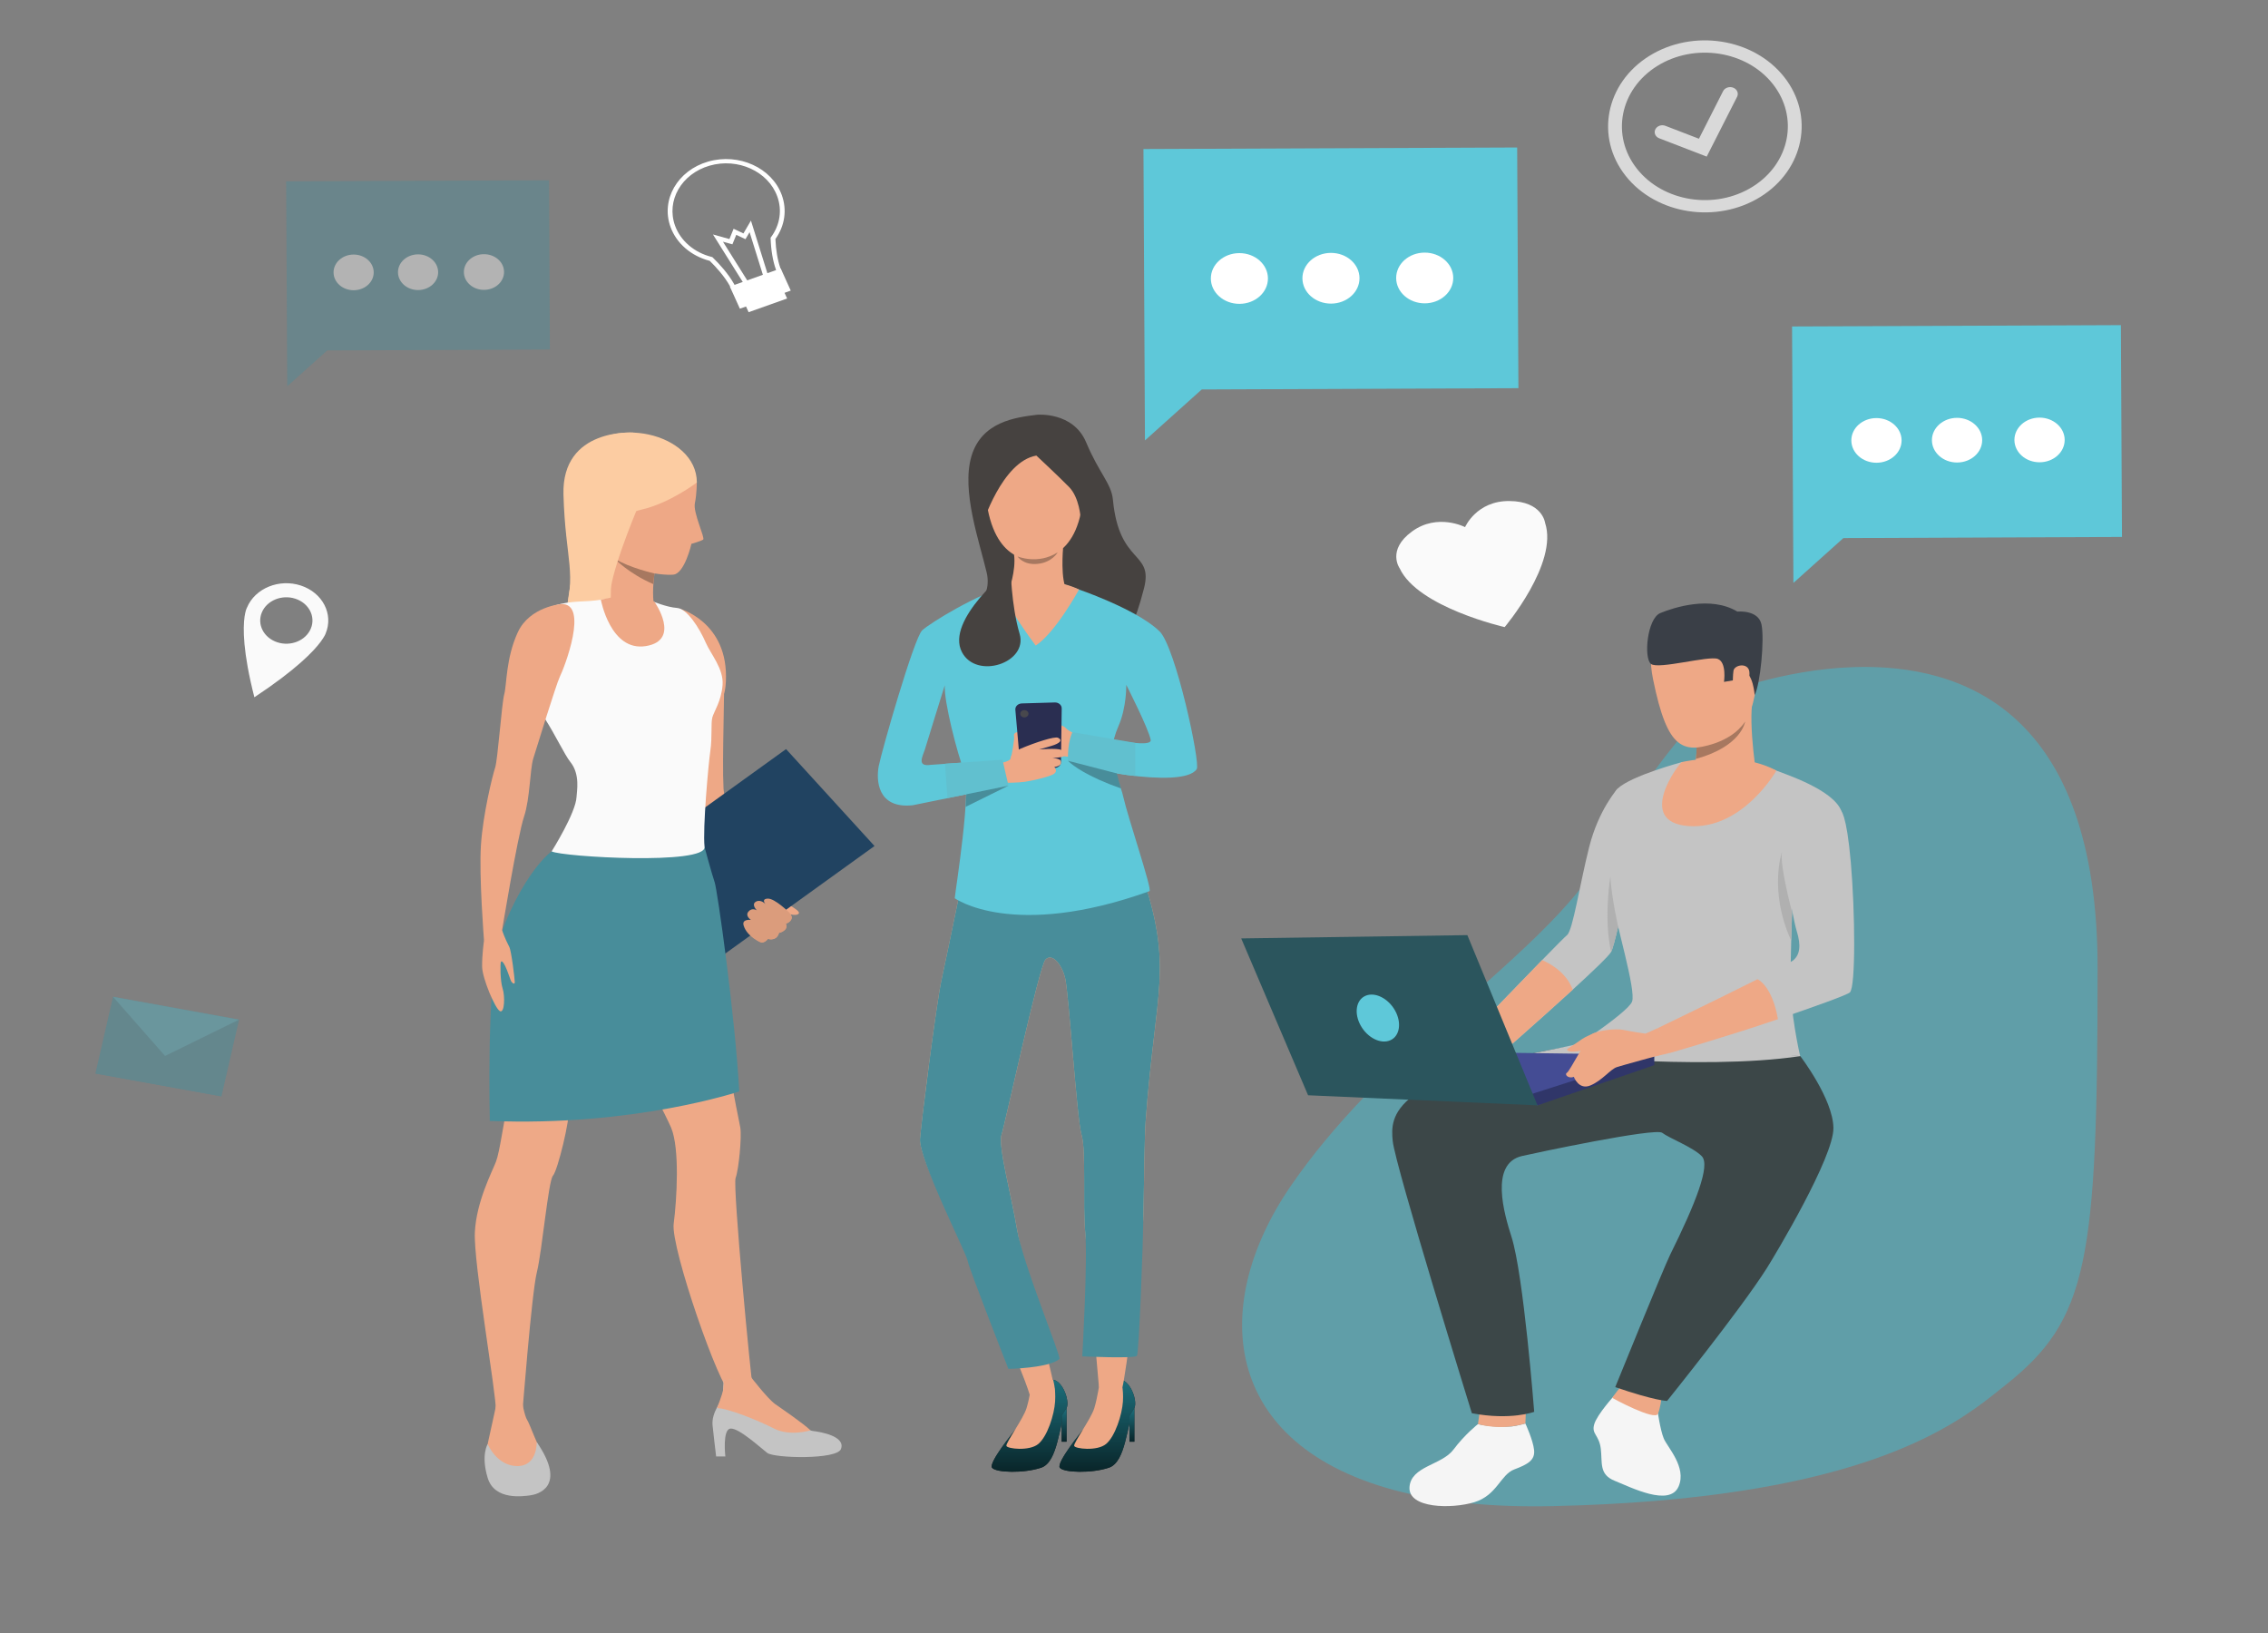 <svg width="250" height="180" viewBox="0 0 250 180" fill="none" xmlns="http://www.w3.org/2000/svg">
<rect x="0" y="0" width="250" height="180" fill="#808080" stroke="none"/>
<g clip-path="url(#clip0)">
<g opacity="0.4">
<path d="M60.514 19.87L31.543 19.988L31.641 38.645L31.663 42.579L36.067 38.63L60.612 38.528L60.514 19.87Z" fill="#488D9A"/>
<path d="M48.297 29.997C48.303 31.084 47.315 31.966 46.092 31.972C44.869 31.977 43.876 31.099 43.87 30.012C43.864 28.926 44.852 28.043 46.075 28.038C47.298 28.033 48.291 28.91 48.297 29.997Z" fill="white"/>
<path d="M55.56 29.977C55.565 31.064 54.578 31.946 53.355 31.951C52.132 31.956 51.139 31.079 51.133 29.992C51.127 28.905 52.115 28.023 53.338 28.018C54.566 28.013 55.56 28.89 55.56 29.977Z" fill="white"/>
<path d="M41.194 30.018C41.2 31.105 40.212 31.987 38.989 31.992C37.767 31.997 36.773 31.12 36.768 30.033C36.762 28.946 37.749 28.064 38.972 28.059C40.195 28.054 41.188 28.931 41.194 30.018Z" fill="white"/>
</g>
<path d="M167.236 16.258L126.042 16.426L126.179 42.956L126.208 48.547L132.466 42.93L167.374 42.787L167.236 16.258Z" fill="#5EC8D9"/>
<path d="M149.857 30.66C149.863 32.206 148.457 33.461 146.723 33.466C144.983 33.471 143.571 32.221 143.565 30.681C143.559 29.135 144.966 27.88 146.7 27.875C148.439 27.869 149.852 29.114 149.857 30.66Z" fill="white"/>
<path d="M160.191 30.63C160.197 32.175 158.79 33.431 157.056 33.436C155.317 33.441 153.904 32.191 153.898 30.65C153.893 29.104 155.294 27.849 157.033 27.844C158.773 27.839 160.185 29.089 160.191 30.63Z" fill="white"/>
<path d="M139.764 30.686C139.77 32.231 138.363 33.487 136.629 33.492C134.889 33.497 133.477 32.247 133.471 30.706C133.465 29.16 134.872 27.905 136.606 27.9C138.346 27.895 139.758 29.145 139.764 30.686Z" fill="white"/>
<path d="M233.783 35.839L197.538 35.986L197.658 59.333L197.687 64.251L203.193 59.312L233.904 59.185L233.783 35.839Z" fill="#5EC8D9"/>
<path d="M218.494 48.512C218.5 49.869 217.265 50.976 215.732 50.981C214.205 50.986 212.959 49.889 212.954 48.527C212.948 47.17 214.188 46.063 215.715 46.058C217.248 46.058 218.488 47.154 218.494 48.512Z" fill="white"/>
<path d="M227.588 48.486C227.594 49.843 226.36 50.95 224.827 50.955C223.3 50.96 222.054 49.864 222.048 48.501C222.042 47.144 223.277 46.037 224.81 46.032C226.337 46.032 227.583 47.129 227.588 48.486Z" fill="white"/>
<path d="M209.611 48.537C209.617 49.894 208.383 51.001 206.85 51.007C205.322 51.012 204.077 49.915 204.071 48.553C204.065 47.195 205.299 46.088 206.832 46.083C208.365 46.083 209.605 47.18 209.611 48.537Z" fill="white"/>
<path d="M35.9 69.817C36.784 67.689 35.555 65.327 33.161 64.541C30.767 63.755 28.109 64.842 27.225 66.975C27.225 66.975 27.127 67.138 27.035 67.551C27.006 67.689 26.978 67.822 26.96 67.959C26.777 69.22 26.759 71.857 28.04 76.857C32.667 73.796 34.585 71.776 35.366 70.715C35.452 70.602 35.532 70.485 35.607 70.362C35.848 69.995 35.9 69.817 35.9 69.817ZM30.566 70.796C29.073 70.306 28.31 68.837 28.861 67.51C29.412 66.184 31.066 65.505 32.558 65.995C34.051 66.485 34.815 67.954 34.264 69.281C33.712 70.607 32.059 71.286 30.566 70.796Z" fill="#FAFAFA"/>
<g opacity="0.7">
<path d="M188.129 17.263L182.904 15.247C182.473 15.084 182.278 14.64 182.467 14.258C182.657 13.875 183.151 13.701 183.581 13.87L187.273 15.293L189.937 10.043C190.132 9.666 190.632 9.498 191.057 9.666C191.482 9.834 191.671 10.283 191.482 10.661L188.129 17.263Z" fill="white"/>
<path d="M194.065 21.691C189.248 24.696 182.577 23.66 179.195 19.385C175.813 15.104 176.979 9.176 181.79 6.171C186.607 3.166 193.273 4.197 196.66 8.477C200.042 12.752 198.882 18.681 194.065 21.691ZM182.669 7.278C178.541 9.855 177.542 14.936 180.441 18.604C183.34 22.273 189.059 23.16 193.187 20.584C197.315 18.007 198.314 12.926 195.415 9.258C192.515 5.589 186.797 4.702 182.669 7.278Z" fill="white"/>
</g>
<g opacity="0.5">
<path d="M26.353 112.398L12.458 109.876L10.515 118.329L24.41 120.851L26.353 112.398Z" fill="#488D9A"/>
<path d="M10.517 118.324L18.549 114.859L24.411 120.844L10.517 118.324Z" fill="#488D9A"/>
<path d="M26.351 112.39L18.192 116.395L12.457 109.87L26.351 112.39Z" fill="#53ABB9"/>
</g>
<path d="M166.386 55.226C162.746 55.19 161.494 58.103 161.494 58.103C161.494 58.103 158.463 56.527 155.65 58.578C152.836 60.629 154.283 62.639 154.283 62.639C156.27 66.945 165.858 69.123 165.858 69.123C165.858 69.123 171.8 62.088 170.313 57.629C170.313 57.629 170.026 55.256 166.386 55.226Z" fill="#FAFAFA"/>
<path d="M83.97 32.743C83.304 32.937 82.604 32.937 81.972 32.753C81.26 32.544 80.721 32.11 80.462 31.539C79.854 30.447 78.929 29.432 78.234 28.753C76.179 28.218 74.566 26.825 73.911 25.019C72.82 22.014 74.681 18.779 78.062 17.81C81.444 16.84 85.084 18.494 86.175 21.498C86.772 23.136 86.513 24.896 85.474 26.345C85.526 27.58 85.71 28.662 86.025 29.559C86.548 30.733 85.733 32.126 84.206 32.672C84.125 32.697 84.045 32.723 83.97 32.743ZM78.223 18.259C75.117 19.152 73.412 22.121 74.411 24.876C75.025 26.554 76.535 27.845 78.447 28.32L78.522 28.34L78.573 28.391C79.291 29.09 80.29 30.172 80.939 31.345L80.944 31.36C81.145 31.804 81.57 32.146 82.139 32.315C82.724 32.488 83.385 32.462 84.005 32.238C85.268 31.789 85.951 30.661 85.532 29.728L85.526 29.718V29.707C85.187 28.753 84.992 27.6 84.946 26.284L84.94 26.207L84.986 26.146C85.98 24.805 86.232 23.162 85.675 21.641C84.671 18.886 81.329 17.366 78.223 18.259Z" fill="white"/>
<path d="M82.035 31.34L78.59 25.845L80.405 26.35L80.864 25.218L81.949 25.728L82.776 24.315L84.671 30.381L84.159 30.503L82.626 25.59L82.173 26.366L81.157 25.886L80.732 26.932L79.693 26.646L82.495 31.11L82.035 31.34Z" fill="white"/>
<path d="M86.073 31.384L81.83 32.892L82.519 34.412L86.762 32.903L86.073 31.384Z" fill="white"/>
<path d="M86.057 29.59L80.45 31.584L81.556 34.025L87.164 32.032L86.057 29.59Z" fill="white"/>
<g opacity="0.7">
<path d="M231.218 106.795C231.201 139.11 230.185 145.437 221.056 152.676C217.479 155.513 210.905 161.4 191.924 164.334C186.229 165.217 179.414 165.829 171.232 166.012C167.891 166.089 164.831 165.982 162.023 165.706C159.675 165.482 157.505 165.14 155.512 164.696C134.654 160.054 133.098 144.171 142.221 130.815C144.638 127.279 147.4 124.024 150.293 120.994C154.76 116.31 159.549 112.152 163.889 108.27C167.885 104.693 171.502 101.351 174.126 98.05C175.234 96.658 176.164 95.275 176.876 93.887C177.043 93.561 177.215 93.234 177.387 92.913C177.95 91.862 178.524 90.852 179.109 89.888C180.206 88.076 181.32 86.418 182.399 84.934C183.255 83.75 184.093 82.674 184.868 81.725C187.532 78.454 189.507 76.618 189.507 76.618C189.507 76.618 189.754 76.516 190.208 76.347C190.449 76.255 190.753 76.148 191.109 76.026C191.252 75.975 191.402 75.924 191.563 75.873C191.723 75.822 191.89 75.766 192.062 75.709C192.223 75.658 192.389 75.607 192.562 75.556C192.762 75.495 192.975 75.434 193.193 75.368C193.319 75.332 193.451 75.291 193.589 75.255C193.67 75.235 193.75 75.21 193.83 75.189C193.859 75.179 193.894 75.174 193.922 75.164C196.632 74.424 200.341 73.659 204.383 73.531C216.377 73.153 231.235 78.403 231.218 106.795Z" fill="#53ABB9"/>
</g>
<path d="M182.702 155.442C182.702 155.442 183.001 157.61 183.397 158.564C183.793 159.518 185.946 161.727 185.033 163.844C184.046 166.14 179.751 163.926 177.994 163.227C176.243 162.528 176.639 161.253 176.456 159.697C176.266 158.14 175.411 158.1 175.726 157.003C176.042 155.906 177.96 153.809 177.96 153.809L182.702 155.442Z" fill="#F5F5F5"/>
<path d="M178.787 152.676C178.787 152.676 177.685 154.044 177.719 154.084C177.748 154.12 182.433 156.656 182.76 155.834C183.018 155.181 183.127 154.237 183.127 154.237L178.787 152.676Z" fill="#EEA886"/>
<path d="M162.912 156.977C162.912 156.977 161.482 158.089 160.202 159.798C158.916 161.508 155.511 161.599 155.367 163.936C155.224 166.273 160.001 166.344 162.51 165.584C165.019 164.824 165.398 162.543 166.913 161.972C168.429 161.4 169.221 160.941 169.101 159.829C168.986 158.717 168.142 156.911 168.142 156.911C168.142 156.911 167.2 157.176 166.644 157.232C166.087 157.283 164.221 157.299 162.912 156.977Z" fill="#F5F5F5"/>
<path d="M180.102 93.709C180.102 93.709 179.143 98.79 178.368 102.147C178.052 103.51 177.771 104.586 177.593 104.923C177.369 105.351 175.566 107.071 173.356 109.091C169.48 112.637 164.359 117.101 164.359 117.101L162.355 113.723C162.355 113.723 166.902 108.984 169.985 105.826C171.415 104.362 172.523 103.239 172.73 103.076C173.373 102.566 174.125 97.515 175.176 93.357C176.226 89.199 178.333 86.898 178.333 86.898L180.102 93.709Z" fill="#C4C4C4"/>
<path d="M173.361 109.091C169.486 112.637 164.365 117.101 164.365 117.101L162.361 113.723C162.361 113.723 166.908 108.984 169.991 105.826C170.939 106.239 172.672 107.219 173.361 109.091Z" fill="#EEA886"/>
<path d="M163.136 155.416L162.912 156.972C162.912 156.972 165.398 157.753 168.142 156.901L168.199 155.518L163.136 155.416Z" fill="#EEA886"/>
<path d="M198.439 116.412C198.582 116.866 172.097 116.412 172.097 116.412C172.097 116.412 179.423 111.672 179.9 110.407C180.376 109.142 178.034 101.545 177.729 99.076C177.488 97.096 176.874 88.25 178.338 86.898C179.871 85.484 185.394 84.005 185.394 84.005L193.444 84.27C193.444 84.27 194.77 84.515 195.723 84.908C196.67 85.301 202.107 87.02 202.986 89.428C203.87 91.841 197.566 99.591 197.566 99.591C197.566 99.591 197.554 99.938 197.537 100.509C197.514 101.27 197.474 102.428 197.445 103.683C197.405 105.31 197.365 107.096 197.365 108.407C197.365 111.483 198.301 115.963 198.439 116.412Z" fill="#C4C4C4"/>
<path d="M198.446 116.412C198.446 116.412 202.051 121.116 202.097 124.325C202.149 127.534 195.701 138.289 194.731 139.825C191.797 144.447 183.759 154.421 183.759 154.421C183.759 154.421 182.376 154.391 178.047 152.896C178.047 152.896 183.398 139.723 184.075 138.355C186.951 132.554 188.553 128.442 187.589 127.448C186.624 126.453 183.983 125.453 183.225 124.866C182.462 124.279 169.165 127.101 167.775 127.422C164.17 128.254 165.812 133.83 166.61 136.33C167.948 140.513 169.113 155.62 169.113 155.62C169.113 155.62 166.541 156.595 162.241 155.773C162.241 155.773 153.789 128.493 153.519 125.779C153.25 123.065 153.112 118.591 173.942 115.193L198.446 116.412Z" fill="#3C4748"/>
<path d="M187.606 68.46C187.606 68.46 180.618 67.057 182.215 74.873C183.811 82.689 185.493 83.301 189.707 81.684C193.927 80.067 193.548 75.061 193.76 72.602C193.967 70.148 189.833 68.546 187.606 68.46Z" fill="#EEA886"/>
<path d="M185.757 86.01C185.757 86.01 188.852 88.923 193.744 86.275C193.744 86.275 192.647 79.954 193.227 76.878C193.801 73.801 186.842 81.648 186.842 81.648C186.934 81.689 186.992 81.985 187.009 82.403C187.02 82.755 187.003 83.199 186.934 83.653C186.791 84.674 186.435 85.755 185.757 86.01Z" fill="#EEA886"/>
<path d="M193.416 76.618C193.416 76.618 193.238 74.153 192.222 74.077C191.211 74 191.056 74.99 191.056 74.99L190.034 75.163C190.034 75.163 190.356 73.005 189.346 72.628C188.335 72.25 182.795 73.817 181.985 73.184C181.17 72.551 181.554 68.174 183.024 67.572C184.488 66.975 188.542 65.628 191.51 67.414C191.51 67.414 193.824 67.179 194.168 68.837C194.513 70.5 194.042 75.383 193.416 76.618Z" fill="#3A3F47"/>
<path d="M186.934 83.653C191.98 82.27 192.359 79.572 192.365 79.531C190.706 82.066 187.008 82.403 187.008 82.403C187.02 82.755 186.997 83.199 186.934 83.653Z" fill="#A77860"/>
<path d="M195.809 84.939C195.809 84.939 192.112 91.474 186.14 91.056C180.169 90.632 185.124 84.061 185.394 84C185.693 83.934 191.514 82.648 195.809 84.939Z" fill="#EEA886"/>
<path d="M169.066 116.08C169.066 116.08 187.358 118.086 198.445 116.412L177.27 114.06C177.265 114.06 177.138 114.54 169.066 116.08Z" fill="#C4C4C4"/>
<path d="M182.748 113.32L181.387 113.933C181.387 113.933 181.697 115.856 182.444 116.438L183.971 116.091C183.971 116.096 183.655 113.984 182.748 113.32Z" fill="#EEA886"/>
<path d="M203.917 109.382C203.647 109.662 200.047 110.948 195.982 112.336C190.43 114.234 184.172 116.035 184.172 116.035L182.748 113.32C182.748 113.32 189.305 110.157 193.731 107.933C195.827 106.887 197.44 106.045 197.67 105.851C198.382 105.249 198.566 104.28 198.043 102.596C197.521 100.913 196.309 93.163 196.177 92.255C196.04 91.352 196.516 88.939 199.06 88.816C201.603 88.694 202.901 89.337 202.901 89.337C202.901 89.337 203.538 89.571 204.014 95.056C204.491 100.55 204.56 108.719 203.917 109.382Z" fill="#C4C4C4"/>
<path d="M197.538 100.515C197.515 101.275 197.475 102.433 197.446 103.688C194.966 98.28 196.395 93.964 196.424 93.892C196.154 95.357 197.515 100.443 197.538 100.515Z" fill="#B0B0B0"/>
<path d="M178.368 102.142C178.052 103.505 177.771 104.581 177.593 104.918C176.743 101.27 177.507 96.602 177.507 96.602C177.621 98.836 178.368 102.142 178.368 102.142Z" fill="#B0B0B0"/>
<path d="M195.982 112.341C190.43 114.239 183.971 116.096 183.971 116.096L182.748 113.32C182.748 113.32 189.305 110.157 193.731 107.933C193.737 107.938 195.345 108.632 195.982 112.341Z" fill="#EEA886"/>
<path d="M182.352 116.259L156.354 115.917L169.479 121.841L182.352 116.259Z" fill="#444C94"/>
<path d="M169.48 121.841L182.352 117.407V116.259L168.463 120.708L169.48 121.841Z" fill="#303669"/>
<path d="M181.68 113.979C181.68 113.979 180.055 113.754 178.936 113.52C178.069 113.341 175.904 113.586 175.359 114.081C174.808 114.576 173.057 118.03 172.729 118.239C172.396 118.448 172.901 118.938 173.481 118.693C173.481 118.693 174.015 120.203 175.33 119.637C176.645 119.07 177.541 117.836 178.23 117.622C178.918 117.402 182.937 116.305 182.937 116.305C182.937 116.305 182.714 113.611 181.68 113.979Z" fill="#EEA886"/>
<path d="M175.749 113.856C175.749 113.856 174.704 114.305 174.434 114.504C174.164 114.703 173.056 115.438 172.792 115.611C172.528 115.785 173.194 116.274 175.169 115.514C177.144 114.754 175.749 113.856 175.749 113.856Z" fill="#EEA886"/>
<path d="M169.48 121.84L161.746 103.076L136.817 103.438L144.189 120.728L169.48 121.84Z" fill="#2B555D"/>
<path d="M153.771 111.377C154.529 112.729 154.299 114.198 153.26 114.662C152.215 115.127 150.751 114.407 149.993 113.055C149.235 111.703 149.465 110.234 150.504 109.77C151.543 109.305 153.007 110.025 153.771 111.377Z" fill="#5EC8D9"/>
<path d="M191.079 73.949C191.171 73.26 192.704 73.005 192.83 74.041C192.951 75.077 192.135 76.888 191.55 76.709C190.964 76.531 190.953 74.898 191.079 73.949Z" fill="#EEA886"/>
<path d="M114.316 45.716C114.316 45.716 118.289 45.348 119.725 48.756C121.154 52.169 122.503 53.287 122.676 55.078C123.359 62.327 127.171 60.69 126.098 64.868C125.024 69.046 124.283 69.679 124.283 69.679L115.178 68.093L105.951 68.118C105.951 68.118 109.562 66.516 108.759 63.103C107.955 59.69 105.951 54.098 107.082 50.287C108.208 46.481 111.939 46.007 114.316 45.716Z" fill="#464240"/>
<path d="M111.802 157.732C111.802 157.732 108.948 161.217 109.35 161.778C109.758 162.339 112.875 162.421 114.77 161.778C116.665 161.135 116.711 156.982 117.572 155.197C117.934 154.452 117.164 152.243 116.085 152.085C115.006 151.926 113.737 152.426 113.737 152.426C113.737 152.426 114.839 154.972 111.802 157.732Z" fill="#22252A"/>
<path d="M111.802 157.732C111.802 157.732 108.948 161.217 109.35 161.778C109.758 162.339 112.875 162.421 114.77 161.778C116.665 161.135 116.711 156.982 117.572 155.197C117.934 154.452 117.164 152.243 116.085 152.085C115.006 151.926 113.737 152.426 113.737 152.426C113.737 152.426 114.839 154.972 111.802 157.732Z" fill="url(#paint0_linear)"/>
<path d="M113.731 152.431C113.731 152.431 113.507 154.074 113.146 155.242C112.784 156.406 110.843 159.054 110.935 159.375C111.027 159.696 113.461 159.987 114.455 159.161C115.448 158.334 116.217 155.936 116.303 154.487C116.395 153.038 116.08 152.089 116.08 152.089C116.08 152.089 114.679 151.549 113.731 152.431Z" fill="#EEA886"/>
<path d="M117.567 155.202V158.911H117.027V156.044L117.567 155.202Z" fill="#22252A"/>
<path d="M117.567 155.202V158.911H117.027V156.044L117.567 155.202Z" fill="url(#paint1_linear)"/>
<path d="M119.272 157.732C119.272 157.732 116.419 161.217 116.821 161.778C117.228 162.339 120.346 162.421 122.24 161.778C124.135 161.135 124.181 156.982 125.042 155.197C125.404 154.452 124.634 152.243 123.549 152.085C122.47 151.926 121.201 152.426 121.201 152.426C121.201 152.426 122.309 154.972 119.272 157.732Z" fill="#22252A"/>
<path d="M119.272 157.732C119.272 157.732 116.419 161.217 116.821 161.778C117.228 162.339 120.346 162.421 122.24 161.778C124.135 161.135 124.181 156.982 125.042 155.197C125.404 154.452 124.634 152.243 123.549 152.085C122.47 151.926 121.201 152.426 121.201 152.426C121.201 152.426 122.309 154.972 119.272 157.732Z" fill="url(#paint2_linear)"/>
<path d="M121.201 152.431C121.201 152.431 120.977 154.074 120.615 155.242C120.253 156.406 118.313 159.054 118.405 159.375C118.496 159.696 120.937 159.987 121.924 159.161C122.917 158.334 123.687 155.936 123.779 154.487C123.87 153.038 123.555 152.089 123.555 152.089C123.555 152.089 122.148 151.549 121.201 152.431Z" fill="#EEA886"/>
<path d="M125.042 155.202V158.911H124.502V156.044L125.042 155.202Z" fill="#22252A"/>
<path d="M125.042 155.202V158.911H124.502V156.044L125.042 155.202Z" fill="url(#paint3_linear)"/>
<path d="M106.55 94.668C106.55 94.668 104.391 105.244 103.805 107.892C103.219 110.54 101.589 123.351 101.411 125.529C101.233 127.708 106.739 138.187 107.083 138.912C112.842 151.013 113.502 153.753 113.502 153.753C113.502 153.753 115.391 154.804 116.264 153.549C116.528 153.166 112.721 139.289 112.096 135.437C111.51 131.856 109.994 126.33 110.402 125.07C110.81 123.815 114.547 106.499 115.248 105.77C115.948 105.045 116.999 106.183 117.406 107.795C117.814 109.402 118.693 123.305 119.215 125.07C119.743 126.835 119.336 132.8 119.623 135.81C119.915 138.82 121.133 152.865 121.133 152.865C121.133 152.865 123.487 153.238 123.716 152.906C123.952 152.569 125.984 137.305 126.047 133.728C126.105 130.147 126.168 125.213 126.283 123.662C127.362 108.826 129.406 106.887 125.835 96.209C117.102 70.087 106.55 94.668 106.55 94.668Z" fill="#EEA886"/>
<path d="M106.549 94.668C106.549 94.668 104.39 105.244 103.804 107.892C103.219 110.54 101.588 123.351 101.41 125.529C101.232 127.708 106.549 138.187 106.663 138.968C106.778 139.748 111.153 150.886 111.153 150.886C111.153 150.886 115.574 150.819 116.78 149.799C117.021 149.595 112.721 139.289 112.095 135.437C111.509 131.856 109.993 126.33 110.401 125.07C110.809 123.815 114.546 106.499 115.247 105.77C115.947 105.045 116.998 106.183 117.406 107.795C117.813 109.402 118.692 123.305 119.214 125.07C119.742 126.835 119.335 132.799 119.622 135.81C119.915 138.82 119.3 149.508 119.3 149.508C119.3 149.508 125.088 149.778 125.323 149.442C125.558 149.11 125.989 137.299 126.046 133.723C126.104 130.141 126.167 125.208 126.282 123.657C127.361 108.821 129.405 106.882 125.834 96.204C117.101 70.087 106.549 94.668 106.549 94.668Z" fill="#488D9A"/>
<path d="M126.707 98.229C127.046 98.107 124.342 90.168 123.808 87.791C123.325 85.648 121.678 83.689 123.285 80.041C124.204 77.954 124.146 75.485 124.146 75.485C124.146 75.485 126.61 80.311 126.839 81.556C127.075 82.801 118.336 80.536 118.216 80.709C117.986 81.036 117.728 83.138 117.728 83.867C117.728 84.469 130.41 87.132 131.915 84.77C132.339 84.102 129.584 71.291 127.809 69.582C124.893 66.781 117.222 64.394 117.222 64.394C117.222 64.394 115.121 63.394 111.424 64.429C107.726 65.47 102.553 68.648 101.652 69.48C100.756 70.312 97.173 82.821 96.863 84.439C96.57 85.964 96.685 89.168 100.601 88.76L111.171 86.612L110.516 83.75L102.593 84.306C100.974 84.551 101.749 83.291 101.956 82.587C102.157 81.898 104.143 75.531 104.143 75.531C104.029 77.296 105.527 83.087 106.302 85.092C107.083 87.097 105.361 97.831 105.24 99.01C105.24 99.005 111.602 103.647 126.707 98.229Z" fill="#5EC8D9"/>
<path d="M118.944 64.975C118.944 64.975 116.338 69.756 114.162 71.159C114.162 71.159 110.24 65.939 110.441 64.735C110.435 64.735 114.782 63.026 118.944 64.975Z" fill="#EEA886"/>
<path d="M119.036 81.097C119.036 81.097 117.831 80.663 117.509 80.276C117.188 79.888 116.12 79.653 115.327 79.862C114.535 80.072 114.971 83.097 114.971 83.097L119.151 83.577L119.036 81.097Z" fill="#EEA886"/>
<path d="M111.47 83.408C111.47 83.408 111.872 81.454 111.774 81.092C111.676 80.73 112.486 80.367 112.601 81.26C112.716 82.153 112.773 82.719 112.773 82.719L111.47 83.408Z" fill="#EEA886"/>
<path d="M113.203 84.765L116.246 84.653C116.636 84.638 116.946 84.357 116.952 84.01L117.032 78.087C117.038 77.715 116.694 77.419 116.274 77.429L112.629 77.536C112.21 77.551 111.888 77.868 111.922 78.24L112.439 84.168C112.474 84.51 112.812 84.775 113.203 84.765Z" fill="#2A2E51"/>
<path d="M111.4 83.567C111.4 83.567 111.343 83.01 112.543 82.505C114.139 81.832 116.263 81.143 116.625 81.322C117.147 81.577 116.878 81.929 115.873 82.225C114.868 82.521 114.535 82.612 114.535 82.612C114.535 82.612 116.504 82.444 116.947 82.653C117.389 82.862 117.412 83.347 117.09 83.429C116.769 83.505 116.005 83.556 116.005 83.556C116.005 83.556 116.843 83.587 116.924 83.883C116.987 84.102 117.015 84.419 116.223 84.551C116.223 84.551 116.757 85.082 115.953 85.418C115.15 85.755 113.691 86.067 112.962 86.174C111.441 86.393 108.007 86.23 108.007 86.23L109.42 84.107C109.42 84.107 110.206 84.163 110.746 84C111.475 83.776 111.4 83.567 111.4 83.567Z" fill="#EEA886"/>
<path d="M110.504 83.74L111.164 86.602L104.43 87.975L104.166 84.184L110.504 83.74Z" fill="#61C0CF"/>
<path d="M118.21 80.704C118.21 80.704 117.653 81.76 117.722 83.862C117.722 83.862 121.896 85.219 125.14 85.531V81.888L118.21 80.704Z" fill="#61C0CF"/>
<path d="M111.165 86.602L106.446 88.934C106.48 88.449 106.503 87.98 106.515 87.551L111.165 86.602Z" fill="#488D9A"/>
<path d="M123.572 86.913C119.783 85.577 118.267 84.368 117.854 83.985C117.762 83.903 117.728 83.858 117.728 83.858L123.107 85.25C123.239 85.832 123.411 86.378 123.572 86.913Z" fill="#488D9A"/>
<path d="M114.84 47.71C114.84 47.71 120.105 48.384 119.335 55.292C118.566 62.2 113.915 61.654 113.605 61.644C113.295 61.638 108.943 61.786 108.564 53.358C108.57 53.363 108.392 47.129 114.84 47.71Z" fill="#EEA886"/>
<path d="M117.182 60.425C117.182 60.425 116.854 64.016 117.635 65.093C118.416 66.169 116.969 67.628 113.989 67.128C111.015 66.628 111.187 65.128 111.187 65.128C111.187 65.128 112.02 62.909 111.779 61.134C111.532 59.363 117.182 60.425 117.182 60.425Z" fill="#EEA886"/>
<path d="M114.237 50.216C114.237 50.216 116.7 52.512 117.842 53.68C118.985 54.843 119.117 57.093 119.117 57.093C119.117 57.093 121.04 55.001 120.236 52.568C119.433 50.134 117.526 45.4 112.704 46.854C107.881 48.308 107.703 54.711 108.271 57.884C108.266 57.884 110.436 50.874 114.237 50.216Z" fill="#464240"/>
<path d="M112.164 61.333C112.164 61.333 114.408 62.276 116.59 60.883C116.59 60.883 115.982 61.996 114.374 62.154C112.766 62.312 112.164 61.333 112.164 61.333Z" fill="#A77860"/>
<path d="M111.4 62.588C111.4 62.588 104.154 68.317 106.037 71.888C107.639 74.939 113.334 73.067 112.393 69.873C111.451 66.68 111.4 62.588 111.4 62.588Z" fill="#464240"/>
<path d="M113.37 78.674C113.37 78.898 113.169 79.077 112.916 79.077C112.664 79.077 112.463 78.898 112.463 78.674C112.463 78.449 112.664 78.27 112.916 78.27C113.169 78.276 113.37 78.454 113.37 78.674Z" fill="#48484D"/>
<path d="M74.856 67.072C74.856 67.072 80.351 68.506 80.012 75.143C79.679 81.781 74.856 67.072 74.856 67.072Z" fill="#EEA886"/>
<path d="M74.35 67.072C74.35 67.072 74.775 67.582 74.241 70.888C73.713 74.189 74.718 75.572 74.838 76.944C74.959 78.317 76.773 87.194 76.819 87.587C76.865 87.98 77.112 92.704 77.818 93.959C78.524 95.214 83.726 102.316 83.795 102.673C83.864 103.03 86.321 101.438 86.321 101.438C86.321 101.438 81.653 92.806 81.349 91.954C80.976 90.898 79.822 88.281 79.753 86.908C79.581 83.561 79.919 75.781 79.787 74.087C79.546 70.914 76.733 67.577 74.35 67.072Z" fill="#EEA886"/>
<path d="M81.356 95.413C81.356 95.413 82.171 97.01 82.659 97.112C83.141 97.209 83.715 97.745 84.134 97.908C84.548 98.071 85.851 98.158 86.201 98.464C86.345 98.586 86.89 99.653 87.212 99.877C87.533 100.102 88.245 100.484 88.027 100.724C87.809 100.964 87.068 100.775 87.068 100.775C87.068 100.775 87.35 100.994 87.229 101.26C86.999 101.775 86.609 101.801 86.609 101.801C86.609 101.801 86.735 102.188 86.575 102.382C86.23 102.806 85.851 102.821 85.851 102.821C85.851 102.821 85.817 103.122 85.518 103.352C85.133 103.653 84.651 103.479 84.651 103.479C84.651 103.479 84.266 103.954 83.905 103.862C83.549 103.77 83.336 103.53 83.084 103.392C82.825 103.255 81.046 101.428 80.385 99.724C79.725 98.015 78.582 96.632 78.582 96.632L81.356 95.413Z" fill="#EEA987"/>
<path d="M96.397 93.253L86.647 82.57L66.584 97.028L76.334 107.711L96.397 93.253Z" fill="#214361"/>
<path d="M86.964 100.556C86.964 100.556 85.408 99.02 84.633 99.051C83.858 99.081 84.386 99.663 84.386 99.663C84.386 99.663 83.875 99.081 83.324 99.387C82.773 99.699 83.427 100.346 83.427 100.346C83.427 100.346 82.91 99.995 82.503 100.479C82.095 100.964 82.773 101.397 82.773 101.397C82.773 101.397 81.745 101.265 81.969 102.01C82.342 103.265 83.869 103.882 83.869 103.882C83.869 103.882 84.294 103.989 84.65 103.494C84.65 103.494 85.609 103.821 85.873 102.831C85.873 102.831 86.993 102.602 86.637 101.806C86.642 101.806 87.825 101.443 86.964 100.556Z" fill="#DB9C7C"/>
<path d="M69.839 47.685C69.839 47.685 61.893 47.098 62.111 54.527C62.329 61.955 63.656 63.072 62.105 68.322C60.561 73.572 69.85 65.343 69.85 65.343L69.839 47.685Z" fill="#FCCCA2"/>
<path d="M61.18 93.582C61.18 93.582 58.252 96.893 57.224 99.087C56.191 101.28 54.468 106.081 54.698 109.806C54.928 113.525 56.306 120.509 55.904 122.091C55.502 123.672 55.1 126.933 54.669 128.055C54.239 129.177 52.516 132.437 52.344 135.805C52.172 139.172 54.756 153.952 54.641 155.33C54.526 156.707 57.569 155.891 57.569 155.891C57.569 155.891 58.602 142.534 59.176 140.238C59.751 137.942 60.44 130.147 60.956 129.585C61.473 129.024 62.886 123.213 62.667 122.295C62.449 121.377 68.3 107.612 68.644 104.862C68.989 102.112 77.618 93.582 77.618 93.582C77.618 93.582 70.074 91.02 61.18 93.582Z" fill="#EEA987"/>
<path d="M75.144 93.581C75.144 93.581 75.293 94.969 75.465 95.479C75.638 95.99 79.599 108.989 79.995 113.984C80.397 118.979 81.431 123.218 81.603 124.284C81.775 125.351 81.431 128.922 81.086 129.84C80.742 130.759 82.809 152.426 82.981 152.936C83.153 153.447 81.603 153.6 80.512 153.447C79.421 153.294 73.915 137.539 74.26 134.891C74.604 132.238 74.948 126.585 73.972 124.29C72.996 121.994 64.218 105.372 64.16 104.351C64.103 103.331 60.365 85.77 75.144 93.581Z" fill="#EEA987"/>
<path d="M57.511 154.268C57.511 154.268 57.793 156.028 58.103 156.508C58.413 156.987 59.262 159.431 59.647 159.89C60.032 160.35 60.881 163.778 59.647 164.186C58.413 164.599 55.508 165.283 54.526 163.911C53.55 162.538 53.418 161.166 53.573 160.115C53.728 159.064 54.899 154.237 54.888 153.758C54.87 153.283 57.511 154.268 57.511 154.268Z" fill="#EEA987"/>
<path d="M59.154 158.936C59.154 158.936 59.286 161.6 57.024 161.6C54.762 161.6 53.757 159.176 53.757 159.176C53.757 159.176 52.988 160.365 53.757 162.906C54.526 165.441 57.747 164.916 58.465 164.824C59.183 164.732 62.593 163.931 59.154 158.936Z" fill="#C4C4C4"/>
<path d="M82.734 151.87C82.734 151.87 84.336 154.416 85.283 154.931C86.466 155.574 88.763 157.635 89.567 157.727C90.37 157.824 93.252 158.278 92.696 159.727C92.236 160.911 85.358 160.742 84.577 160.151C83.802 159.554 81.483 157.421 80.541 157.467C79.605 157.513 79.955 160.543 79.955 160.543H78.939C78.939 160.543 78.583 157.595 78.543 157.089C78.417 155.589 79.622 154.482 79.674 153.63C79.726 152.773 79.783 152.135 79.783 152.135L82.734 151.87Z" fill="#C4C4C4"/>
<path d="M89.342 157.661C89.342 157.661 87.074 158.36 85.329 157.467C83.583 156.574 80.23 155.222 79.047 155.212C79.047 155.212 79.69 153.457 79.708 153.258C79.719 153.064 79.794 152.136 79.794 152.136L82.722 151.717C82.722 151.717 84.622 154.197 85.461 154.779C86.293 155.365 88.44 156.819 89.342 157.661Z" fill="#EEA987"/>
<path d="M77.658 93.352C77.658 93.352 78.473 96.372 78.778 97.25C79.076 98.127 81.011 111.77 81.488 120.305C81.488 120.305 69.913 124.203 53.992 123.555C53.992 123.555 53.608 107.877 55.066 103.443C56.53 99.01 59.177 94.857 61.175 93.576C62.954 92.444 77.658 93.352 77.658 93.352Z" fill="#488D9A"/>
<path d="M79.65 75.49C79.518 77.286 78.691 78.439 78.519 79.087C78.347 79.735 78.519 81.23 78.306 82.72C78.088 84.209 77.445 91.321 77.663 93.347C77.876 95.372 62.012 94.459 60.807 93.847C60.807 93.847 63.476 89.602 63.551 87.842C63.574 87.24 63.982 85.357 62.862 83.98C62.271 83.255 61.174 80.939 60.083 79.25C60.083 79.25 60.284 78.898 60.083 79.25C59.658 78.592 59.216 77.939 58.906 77.454C58.504 76.817 58.275 76.067 58.275 76.067C58.275 76.067 57.569 68.266 59.503 67.388C61.438 66.511 62.472 66.358 64.366 66.281C66.261 66.205 67.507 65.863 67.507 65.863L71.939 66.281C71.939 66.281 73.501 66.934 74.621 67.011C75.74 67.088 77.106 69.246 77.784 70.812C78.335 72.097 79.776 73.694 79.65 75.49Z" fill="#FAFAFA"/>
<path d="M61.904 66.577C61.904 66.577 58.395 66.837 57.075 69.699C55.754 72.561 55.869 75.475 55.582 76.531C55.295 77.587 54.876 83.719 54.577 84.622C54.279 85.525 53.245 89.729 53.016 93.122C52.786 96.52 53.354 103.678 53.354 103.678L55.295 102.841C55.295 102.841 57.023 92.224 57.775 89.979C58.418 88.061 58.418 84.796 58.78 83.617C59.142 82.439 61.341 75.342 61.697 74.623C62.242 73.521 64.918 66.541 61.904 66.577Z" fill="#EEA886"/>
<path d="M69.057 48.435C71.026 48.149 75.533 48.588 76.808 53.179C76.808 53.179 76.808 54.455 76.595 55.475C76.377 56.496 77.749 59.312 77.508 59.48C77.267 59.649 76.216 59.945 76.216 59.945C76.216 59.945 75.47 63.245 74.207 63.342C72.95 63.444 68.075 63.052 65.325 59.322C62.581 55.598 61.105 49.593 69.057 48.435Z" fill="#EEA886"/>
<path d="M72.331 62.067C72.331 62.067 72.233 62.531 72.141 63.21C72.095 63.557 72.049 63.96 72.02 64.388C71.94 65.572 71.98 66.944 72.44 67.812C72.44 67.812 69.965 69.148 67.324 65.878C67.324 65.878 67.588 61.822 66.067 59.669C64.545 57.516 72.331 62.067 72.331 62.067Z" fill="#EEA886"/>
<path d="M76.814 53.184C76.814 53.184 73.845 55.46 70.71 56.174C67.57 56.894 65.911 60.026 65.911 60.026C65.911 60.026 60.353 55.103 63.706 50.322C67.053 45.547 76.808 47.68 76.814 53.184Z" fill="#FCCCA2"/>
<path d="M72.141 63.21C72.095 63.557 72.049 63.96 72.02 64.389C69.253 63.195 67.726 61.557 67.726 61.557C69.357 62.593 72.141 63.21 72.141 63.21Z" fill="#A77860"/>
<path d="M70.132 56.338C70.132 56.338 66.922 64.011 67.307 65.858C67.307 65.858 65.608 65.598 62.582 66.419C62.576 66.424 64.04 52.731 70.132 56.338Z" fill="#FCCCA2"/>
<path d="M66.233 66.108C66.233 66.108 67.289 71.863 71.205 71.215C75.12 70.562 72.152 66.348 72.152 66.348C72.152 66.348 70.412 65.052 66.233 66.108Z" fill="#EEA886"/>
<path d="M55.347 102.55C55.347 102.55 55.657 103.464 56.139 104.377C56.374 104.826 56.73 107.841 56.742 108.234C56.753 108.56 56.495 108.387 56.352 108.178C56.271 108.06 55.961 107.03 55.691 106.489C55.467 106.035 55.295 105.872 55.215 106.03C55.134 106.188 55.129 108.142 55.404 108.958C55.674 109.775 55.628 111.703 55.111 111.458C54.595 111.213 53.154 107.836 53.142 106.525C53.13 105.213 53.355 103.637 53.355 103.637L55.347 102.55Z" fill="#EEA886"/>
</g>
<defs>
<linearGradient id="paint0_linear" x1="113.487" y1="152.054" x2="113.487" y2="162.23" gradientUnits="userSpaceOnUse">
<stop stop-color="#1D6F7C"/>
<stop offset="1" stop-color="#092529"/>
</linearGradient>
<linearGradient id="paint1_linear" x1="117.297" y1="155.202" x2="117.297" y2="158.911" gradientUnits="userSpaceOnUse">
<stop stop-color="#1D6F7C"/>
<stop offset="1" stop-color="#092529"/>
</linearGradient>
<linearGradient id="paint2_linear" x1="120.957" y1="152.054" x2="120.957" y2="162.23" gradientUnits="userSpaceOnUse">
<stop stop-color="#1D6F7C"/>
<stop offset="1" stop-color="#092529"/>
</linearGradient>
<linearGradient id="paint3_linear" x1="124.772" y1="155.202" x2="124.772" y2="158.911" gradientUnits="userSpaceOnUse">
<stop stop-color="#1D6F7C"/>
<stop offset="1" stop-color="#092529"/>
</linearGradient>
<clipPath id="clip0">
<rect width="250" height="180" fill="white"/>
</clipPath>
</defs>
</svg>
